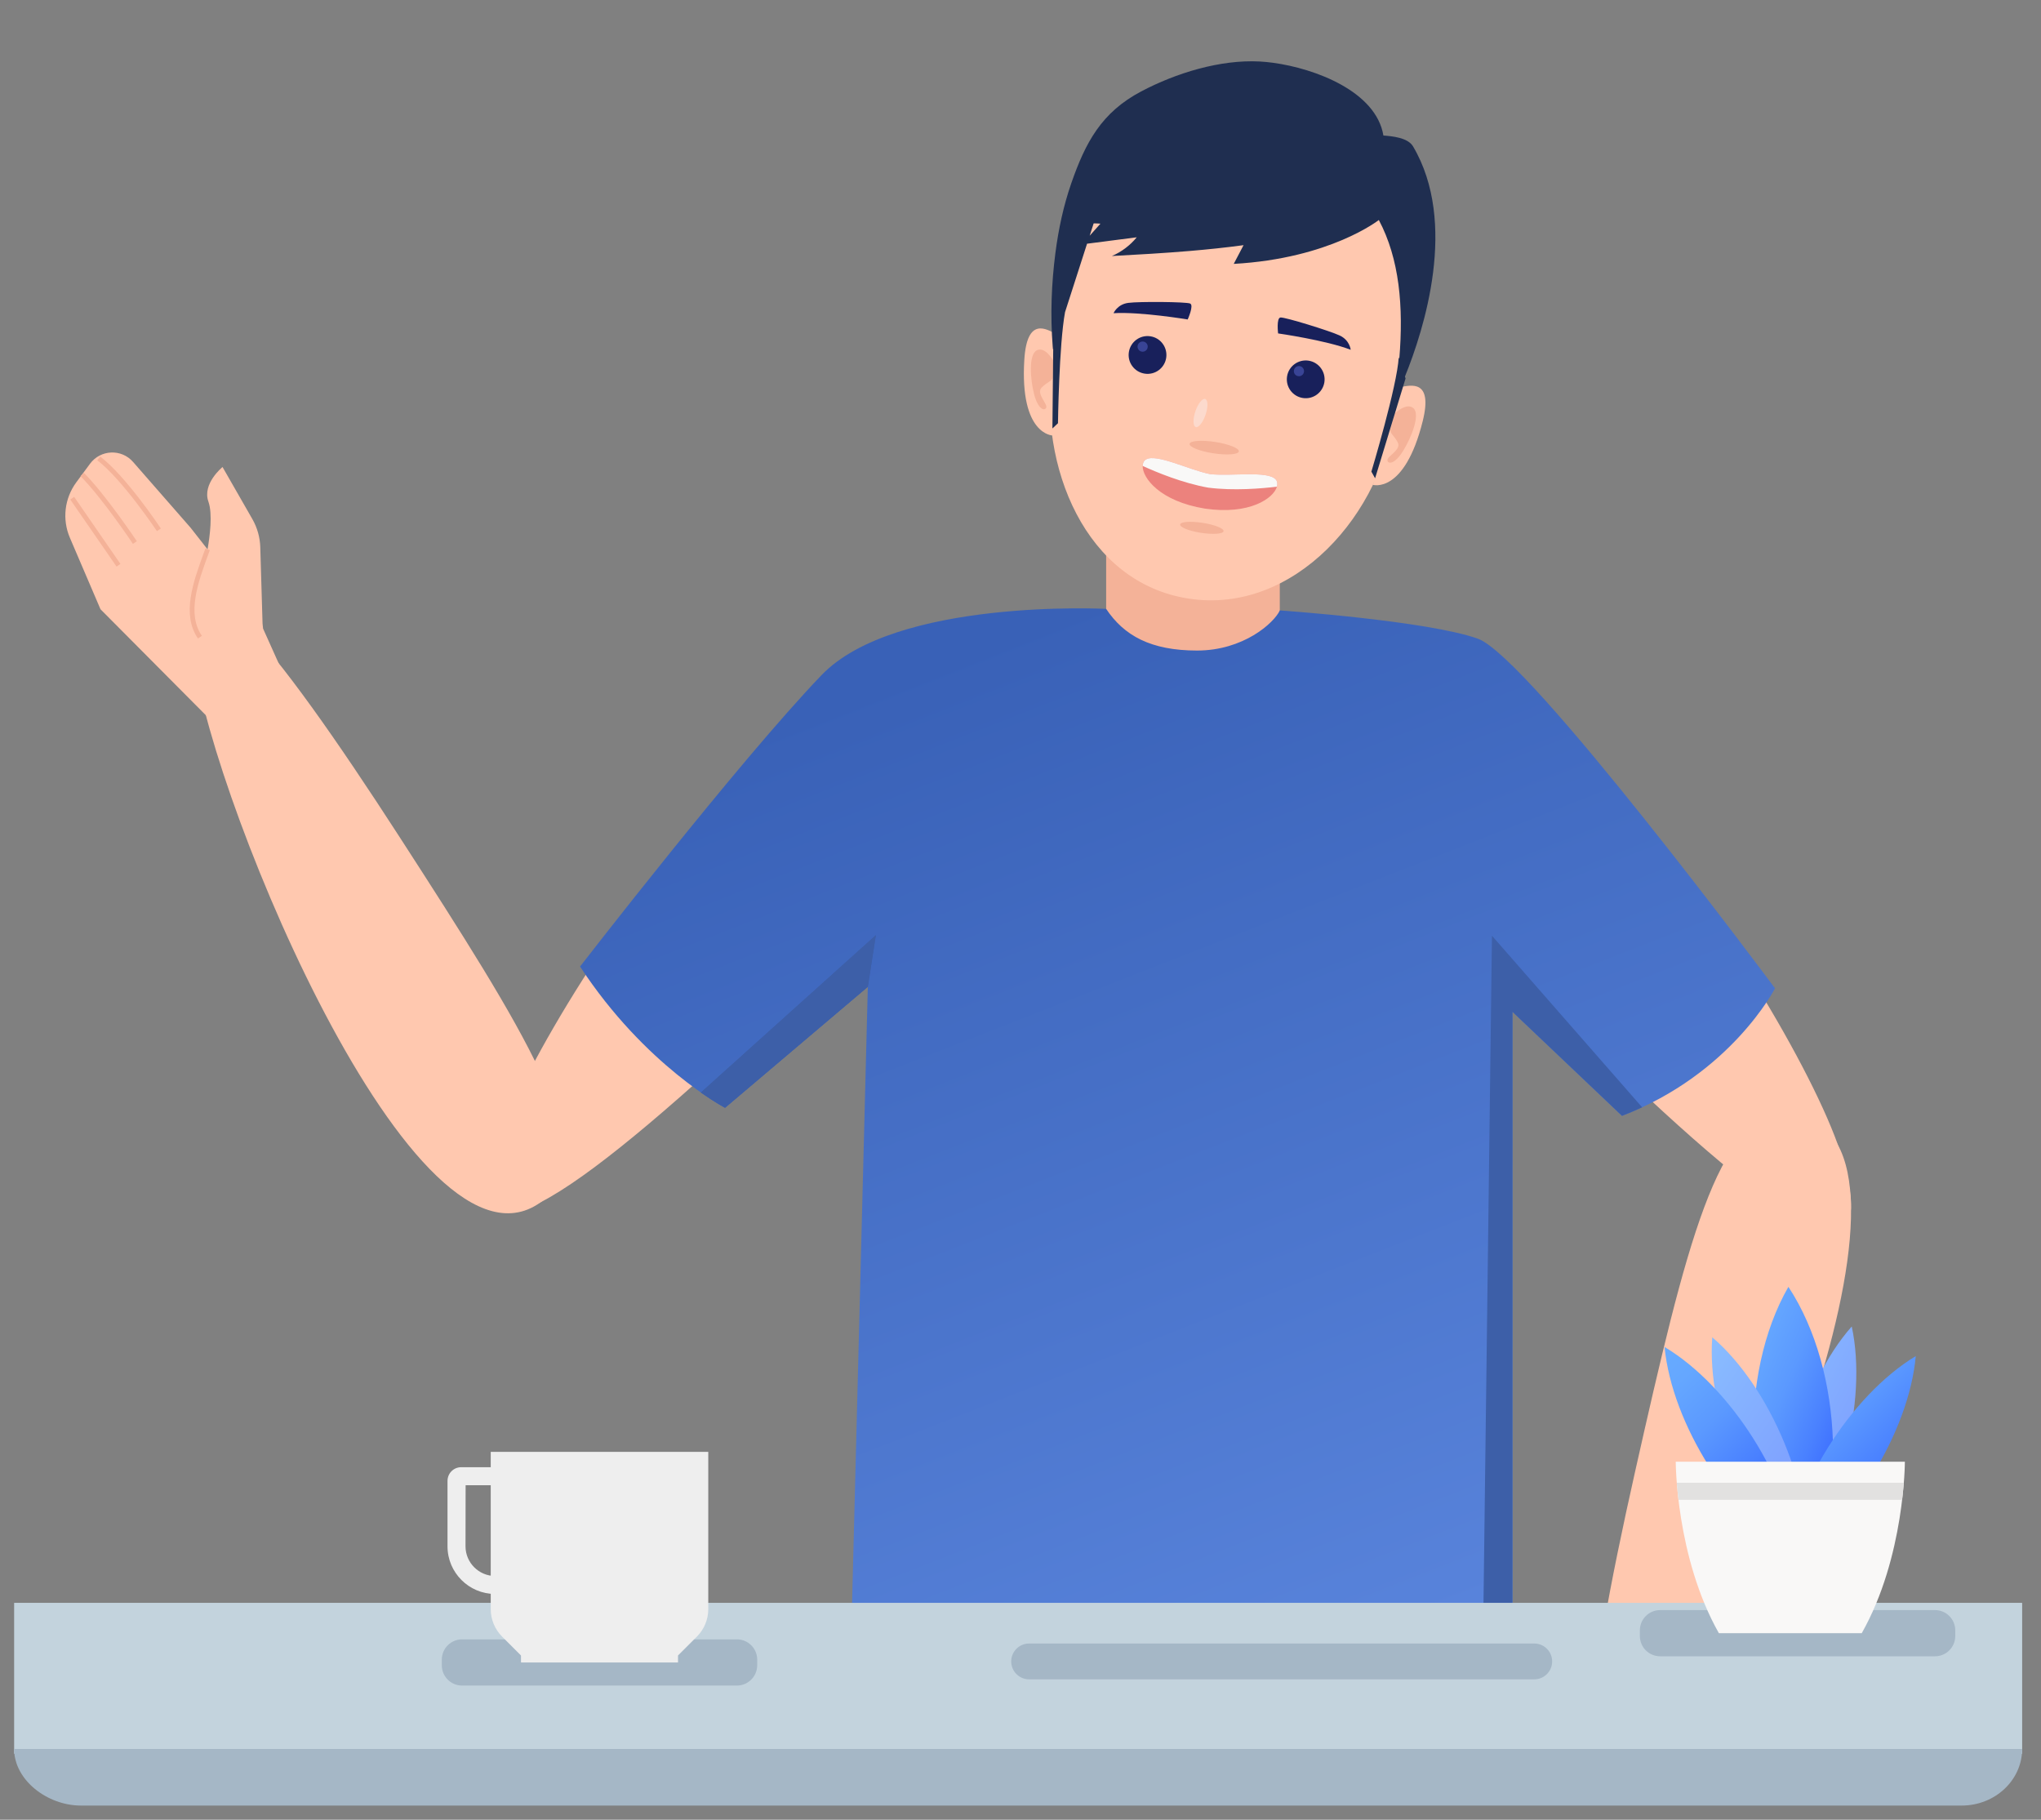 <svg width="433" height="386" viewBox="0 0 433 386" fill="none" xmlns="http://www.w3.org/2000/svg">
<rect x="0" y="0" width="433" height="386" fill="#808080" stroke="none"/>
<mask id="mask0" mask-type="alpha" maskUnits="userSpaceOnUse" x="0" y="0" width="433" height="386">
<rect width="433" height="386" fill="#C4C4C4"/>
</mask>
<g mask="url(#mask0)">
<path d="M315.93 324.526C310.75 267.606 333.37 143.096 302.94 135.596C283.21 130.726 267.1 129.506 253.1 129.506C239.1 129.506 222.99 130.736 203.26 135.596C172.83 143.096 195.45 267.606 190.27 324.526C185.69 374.826 201.19 369.376 253.11 369.376C305.01 369.376 320.51 374.826 315.93 324.526Z" fill="#F4B298"/>
<path d="M271.52 109.296L253.1 111.786L234.67 109.296V130.806C247.09 135.046 253.04 135.476 253.09 135.486C253.14 135.486 259.09 135.046 271.51 130.806V109.296H271.52Z" fill="#F4B298"/>
<path d="M217.4 139.526C190.01 104.446 115.91 210.286 105.82 242.116C95.73 273.946 125.31 251.196 165.24 213.506C205.16 175.816 228.17 153.326 217.4 139.526Z" fill="#FFC8AF"/>
<path d="M281.6 140.946C309.74 106.476 381.53 213.886 390.93 245.936C400.33 277.976 371.25 254.596 332.15 216.046C293.04 177.486 270.53 154.506 281.6 140.946Z" fill="#FFC8AF"/>
<path d="M378.92 236.386C415.61 237.446 369.54 345.586 350.66 369.446C331.78 393.306 336.05 360.366 346.87 312.236C357.7 264.116 364.49 235.976 378.92 236.386Z" fill="#FFC8AF"/>
<path d="M116.48 253.536C90.03 278.986 45.08 170.376 41.27 140.186C37.46 109.996 57.98 136.116 84.77 177.546C111.55 218.966 126.89 243.516 116.48 253.536Z" fill="#FFC8AF"/>
<path d="M55.81 133.336L55.7 132.276L55.22 116.086C55.16 113.976 54.57 111.906 53.52 110.076L47.21 99.066C47.21 99.066 42.86 102.596 44.21 106.396C45.14 109.006 44.52 113.756 44.03 116.526L40.42 111.926L28.23 97.986C25.77 95.166 21.33 95.356 19.11 98.356L16.19 102.306C13.68 105.706 13.16 110.176 14.82 114.056L21.32 129.236L45.3 153.356L59.32 141.156L55.81 133.336Z" fill="#FFC8AF"/>
<path d="M234.67 129.156C238.46 134.836 244.14 137.996 253.96 137.996C263.78 137.996 270.26 132.176 271.52 129.486C271.52 129.486 302.7 131.636 313.52 135.476C324.34 139.316 376.57 209.646 376.57 209.646C376.57 209.646 367.27 227.826 344.11 236.696L320.87 214.626V360.106C320.87 360.106 294.22 367.746 252.37 367.746C210.52 367.746 180.22 361.406 180.22 361.406L184.11 209.306L153.82 234.966C153.82 234.966 136.89 226.136 123.06 205.026C123.06 205.026 156.76 161.456 174.27 143.226C190.01 126.836 234.67 129.156 234.67 129.156Z" fill="url(#paint0_linear)"/>
<path d="M314.45 361.666C318.63 360.756 320.87 360.116 320.87 360.116V214.626L344.11 236.696C345.59 236.126 347.01 235.526 348.38 234.886L316.52 198.486L314.45 361.666Z" fill="#3D5FA8"/>
<path d="M185.82 198.366L148.69 231.746C151.84 233.946 153.82 234.976 153.82 234.976L184.11 209.316L185.82 198.366Z" fill="#3D5FA8"/>
<path d="M185.82 198.366L148.69 231.746C151.84 233.946 153.82 234.976 153.82 234.976L184.11 209.316L185.82 198.366Z" fill="#3D5FA8"/>
<path d="M267.79 25.466C237.16 20.746 227.12 48.676 223.92 70.786C223.61 72.826 223.43 74.666 223.24 76.516C223.24 76.516 223.22 76.756 223.2 77.106C220.23 99.036 230.31 123.606 252.16 126.976C274.51 130.426 293.5 109.016 295.99 86.796C296.04 86.356 296.07 85.956 296.11 85.536C296.37 84.416 296.62 83.266 296.87 82.036C301.21 60.096 300.66 30.536 267.79 25.466Z" fill="#FFC8AF"/>
<path d="M297.16 82.086C299.19 81.776 304.07 80.336 301.83 89.336C297.95 104.886 291.25 102.846 291.25 102.846C292 100.666 293.1 97.606 294.17 94.026C292.54 92.236 295.22 90.656 295.6 88.826C295.75 88.536 295.81 88.126 295.87 87.726C296.36 85.916 296.74 84.096 297.16 82.086Z" fill="#FFC8AF"/>
<path d="M295.87 87.716C295.87 87.716 298.44 85.246 299.89 86.616C301.34 87.986 299.41 92.856 297.66 95.666C295.92 98.476 294.46 98.516 294.34 97.646C294.22 96.776 297.34 95.446 296.55 93.876C295.76 92.306 294.76 91.896 294.99 91.076C295.21 90.256 295.87 87.716 295.87 87.716Z" fill="#F4B298"/>
<path d="M223.95 70.796C222.11 69.886 217.88 67.046 217.31 76.306C216.32 92.306 223.33 92.376 223.33 92.376C223.27 90.076 223.14 86.826 223.2 83.086C225.29 81.866 223.21 79.556 223.41 77.696C223.36 77.376 223.42 76.966 223.48 76.556C223.55 74.686 223.73 72.846 223.95 70.796Z" fill="#FFC8AF"/>
<path d="M223.48 76.556C223.48 76.556 221.77 73.426 219.98 74.296C218.19 75.166 218.56 80.396 219.38 83.596C220.2 86.796 221.58 87.276 221.95 86.486C222.33 85.696 219.75 83.486 220.98 82.216C222.21 80.956 223.28 80.866 223.31 80.016C223.34 79.176 223.48 76.556 223.48 76.556Z" fill="#F4B298"/>
<path d="M280.97 81.076C280.63 83.266 278.59 84.766 276.4 84.426C274.21 84.086 272.71 82.046 273.05 79.856C273.39 77.666 275.43 76.176 277.62 76.506C279.8 76.846 281.3 78.886 280.97 81.076Z" fill="#18205B"/>
<path d="M247.41 75.906C247.07 78.096 245.03 79.596 242.84 79.256C240.65 78.916 239.15 76.876 239.49 74.686C239.83 72.496 241.87 70.996 244.06 71.336C246.24 71.666 247.74 73.716 247.41 75.906Z" fill="#18205B"/>
<path d="M271.15 70.726C271.15 70.726 281.28 72.166 286.55 74.196C286.55 74.196 286.37 72.166 284.22 71.166C282.07 70.166 272.58 67.246 271.66 67.346C270.75 67.436 271.15 70.726 271.15 70.726Z" fill="#18205B"/>
<path d="M251.97 67.766C251.97 67.766 241.88 66.086 236.24 66.436C236.24 66.436 237.02 64.556 239.37 64.246C241.72 63.936 251.65 64.016 252.49 64.386C253.34 64.756 251.97 67.766 251.97 67.766Z" fill="#18205B"/>
<path d="M262.82 95.756C262.72 96.416 260.3 96.596 257.41 96.156C254.53 95.716 252.27 94.816 252.37 94.146C252.47 93.486 254.89 93.306 257.78 93.746C260.66 94.196 262.92 95.086 262.82 95.756Z" fill="#F4B298"/>
<path d="M259.58 112.676C259.49 113.266 257.35 113.416 254.81 113.026C252.26 112.636 250.28 111.836 250.37 111.256C250.46 110.666 252.6 110.516 255.14 110.906C257.68 111.296 259.67 112.096 259.58 112.676Z" fill="#F4B298"/>
<path d="M270.64 101.696C268.92 99.806 261.32 101.056 256.73 100.576C252.2 99.656 245.34 96.166 243.13 97.456C242.68 97.716 242.43 98.206 242.42 98.836C242.36 101.396 246.1 106.336 255.61 107.886C265.14 109.276 270.2 105.686 270.91 103.226C271.07 102.626 270.99 102.086 270.64 101.696Z" fill="#EC827D"/>
<path d="M270.64 101.696C268.92 99.806 261.32 101.056 256.73 100.576C252.2 99.656 245.34 96.166 243.13 97.456C242.68 97.716 242.43 98.206 242.42 98.836C245.36 100.176 250.81 102.446 256.29 103.436C261.81 104.146 267.69 103.616 270.9 103.236C271.07 102.626 270.99 102.086 270.64 101.696Z" fill="#F9F8F7"/>
<path d="M299.78 31.056C298.68 29.196 295.42 28.896 293.49 28.746C291.94 19.406 279.05 14.536 270.07 13.316C269.08 13.186 268.15 13.096 267.27 13.046C258.87 12.596 249.48 15.496 242.1 19.396C233.65 23.856 230.28 30.246 227.28 38.856C225.62 43.636 224.56 48.616 223.91 53.626C223.06 60.176 222.81 66.886 223.33 73.466C223.35 73.696 223.37 73.916 223.39 74.146L223.44 73.976L223.27 90.886L224.45 89.776C224.45 89.776 224.67 73.156 225.95 66.206L230.62 51.696C234.13 51.246 237.64 50.796 241.16 50.336C239.76 52.056 237.93 53.426 235.89 54.306C241.4 54.016 246.91 53.696 252.41 53.236C256.22 52.916 260.03 52.516 263.82 52.006L261.74 55.976C282.19 54.836 292.52 46.666 292.52 46.666C296.89 54.886 297.79 65.016 296.86 76.136L296.74 75.776C296.43 81.816 290.94 100.046 290.94 100.046L291.73 101.456L298.19 80.276L298.06 79.876C302.12 69.866 309.35 47.246 299.78 31.056ZM231.18 49.996L232.02 47.386C232.5 47.386 232.98 47.396 233.46 47.446C232.7 48.286 231.94 49.136 231.18 49.996Z" fill="#1F2E50"/>
<path d="M255.76 87.976C255.2 89.616 254.27 90.786 253.67 90.586C253.08 90.386 253.05 88.886 253.6 87.246C254.16 85.606 255.09 84.436 255.69 84.636C256.29 84.836 256.32 86.336 255.76 87.976Z" fill="#FCDACD"/>
<path d="M275.57 79.806C276.166 79.806 276.65 79.323 276.65 78.726C276.65 78.13 276.166 77.646 275.57 77.646C274.974 77.646 274.49 78.13 274.49 78.726C274.49 79.323 274.974 79.806 275.57 79.806Z" fill="#394496"/>
<path d="M242.41 74.606C243.006 74.606 243.49 74.123 243.49 73.526C243.49 72.93 243.006 72.446 242.41 72.446C241.814 72.446 241.33 72.93 241.33 73.526C241.33 74.123 241.814 74.606 242.41 74.606Z" fill="#394496"/>
<path d="M42 135.446C38.49 130.336 40.98 123.476 43.18 117.426L43.57 116.356L44.51 116.696L44.12 117.766C42 123.586 39.6 130.186 42.83 134.876L42 135.446Z" fill="#F4B298"/>
<path d="M33.29 112.666C33.22 112.556 25.92 101.656 20.64 97.636L21.25 96.836C26.66 100.946 33.83 111.646 34.13 112.106L33.29 112.666Z" fill="#F4B298"/>
<path d="M28.2 115.366C28.14 115.266 21.68 105.616 17.07 100.996L17.78 100.286C22.46 104.976 28.96 114.706 29.03 114.806L28.2 115.366Z" fill="#F4B298"/>
<path d="M15.731 105.393L14.908 105.961L24.725 120.183L25.548 119.615L15.731 105.393Z" fill="#F4B298"/>
<path d="M429 340H3L3 372H429V340Z" fill="#C3D3DD"/>
<path d="M156.33 357.546H98.03C95.66 357.546 93.73 355.626 93.73 353.246V352.046C93.73 349.676 95.65 347.746 98.03 347.746H156.34C158.71 347.746 160.64 349.666 160.64 352.046V353.246C160.63 355.616 158.71 357.546 156.33 357.546Z" fill="#A5B7C6"/>
<path d="M410.51 351.336H352.2C349.83 351.336 347.9 349.416 347.9 347.036V345.836C347.9 343.466 349.82 341.536 352.2 341.536H410.51C412.88 341.536 414.81 343.456 414.81 345.836V347.036C414.81 349.406 412.89 351.336 410.51 351.336Z" fill="#A5B7C6"/>
<path d="M325.49 356.226H218.33C216.23 356.226 214.53 354.526 214.53 352.426C214.53 350.326 216.23 348.626 218.33 348.626H325.49C327.59 348.626 329.29 350.326 329.29 352.426C329.29 354.526 327.59 356.226 325.49 356.226Z" fill="#A5B7C6"/>
<path d="M416.173 383H17.152C10.076 383 3 377.621 3 371L429 371C428.989 377.621 423.249 383 416.173 383Z" fill="#A5B7C6"/>
<path d="M105.04 334.306C101.59 334.296 98.77 331.486 98.76 328.026L98.78 315.056H104.88V311.226H97.84C96.24 311.226 94.94 312.526 94.94 314.126V328.016C94.94 333.586 99.47 338.116 105.04 338.116H105.81V334.286L105.04 334.306Z" fill="#EEEEEE"/>
<path d="M150.25 307.976H104.11V341.356C104.11 343.526 104.98 345.616 106.52 347.156C107.89 348.526 109.1 349.736 110.53 351.166V352.646H143.84V351.166C145.27 349.736 146.48 348.526 147.85 347.156C149.39 345.616 150.26 343.526 150.26 341.356V307.976H150.25Z" fill="#EEEEEE"/>
<path d="M392.85 281.376C382.01 293.616 376 316.496 379.44 332.476C390.28 320.246 396.29 297.366 392.85 281.376Z" fill="url(#paint1_linear)"/>
<path d="M379.41 272.966C368.71 291.596 369.62 321.236 381.43 339.176C392.12 320.546 391.22 290.906 379.41 272.966Z" fill="url(#paint2_linear)"/>
<path d="M406.43 287.656C392.44 296.126 379.93 316.196 378.47 332.486C392.46 324.006 404.98 303.946 406.43 287.656Z" fill="url(#paint3_linear)"/>
<path d="M363.26 283.666C362.03 299.966 371.1 321.816 383.51 332.466C384.74 316.156 375.67 294.306 363.26 283.666Z" fill="url(#paint4_linear)"/>
<path d="M353.14 285.726C367.18 294.116 379.81 314.106 381.36 330.386C367.32 322.006 354.69 302.006 353.14 285.726Z" fill="url(#paint5_linear)"/>
<path d="M355.51 310.066C355.51 310.066 355.51 330.266 364.66 346.436H394.97C404.12 330.276 404.12 310.066 404.12 310.066H355.51Z" fill="#F9F8F7"/>
<path d="M403.53 318.146C403.69 316.806 403.8 315.586 403.89 314.526H355.73C355.81 315.586 355.93 316.796 356.09 318.146H403.53Z" fill="#E2E1E0"/>
</g>
<defs>
<linearGradient id="paint0_linear" x1="210" y1="136" x2="293" y2="348" gradientUnits="userSpaceOnUse">
<stop stop-color="#3961B7"/>
<stop offset="1" stop-color="#5883DB"/>
</linearGradient>
<linearGradient id="paint1_linear" x1="381.045" y1="273.046" x2="406.648" y2="285.588" gradientUnits="userSpaceOnUse">
<stop stop-color="#8ABFFF"/>
<stop offset="1" stop-color="#7E9EFF"/>
</linearGradient>
<linearGradient id="paint2_linear" x1="374.786" y1="262.173" x2="404.641" y2="274.638" gradientUnits="userSpaceOnUse">
<stop stop-color="#68ACFF"/>
<stop offset="0.229" stop-color="#65A7FF"/>
<stop offset="0.498" stop-color="#5B99FF"/>
<stop offset="0.787" stop-color="#4A81FF"/>
<stop offset="1" stop-color="#3B6BFF"/>
</linearGradient>
<linearGradient id="paint3_linear" x1="383.159" y1="280.349" x2="411.584" y2="309.261" gradientUnits="userSpaceOnUse">
<stop stop-color="#68ACFF"/>
<stop offset="0.229" stop-color="#65A7FF"/>
<stop offset="0.498" stop-color="#5B99FF"/>
<stop offset="0.787" stop-color="#4A81FF"/>
<stop offset="1" stop-color="#3B6BFF"/>
</linearGradient>
<linearGradient id="paint4_linear" x1="366.582" y1="275.711" x2="395.426" y2="295.447" gradientUnits="userSpaceOnUse">
<stop stop-color="#8ABFFF"/>
<stop offset="1" stop-color="#7E9EFF"/>
</linearGradient>
<linearGradient id="paint5_linear" x1="357.873" y1="278.446" x2="386.181" y2="307.618" gradientUnits="userSpaceOnUse">
<stop stop-color="#68ACFF"/>
<stop offset="0.229" stop-color="#65A7FF"/>
<stop offset="0.498" stop-color="#5B99FF"/>
<stop offset="0.787" stop-color="#4A81FF"/>
<stop offset="1" stop-color="#3B6BFF"/>
</linearGradient>
</defs>
</svg>

